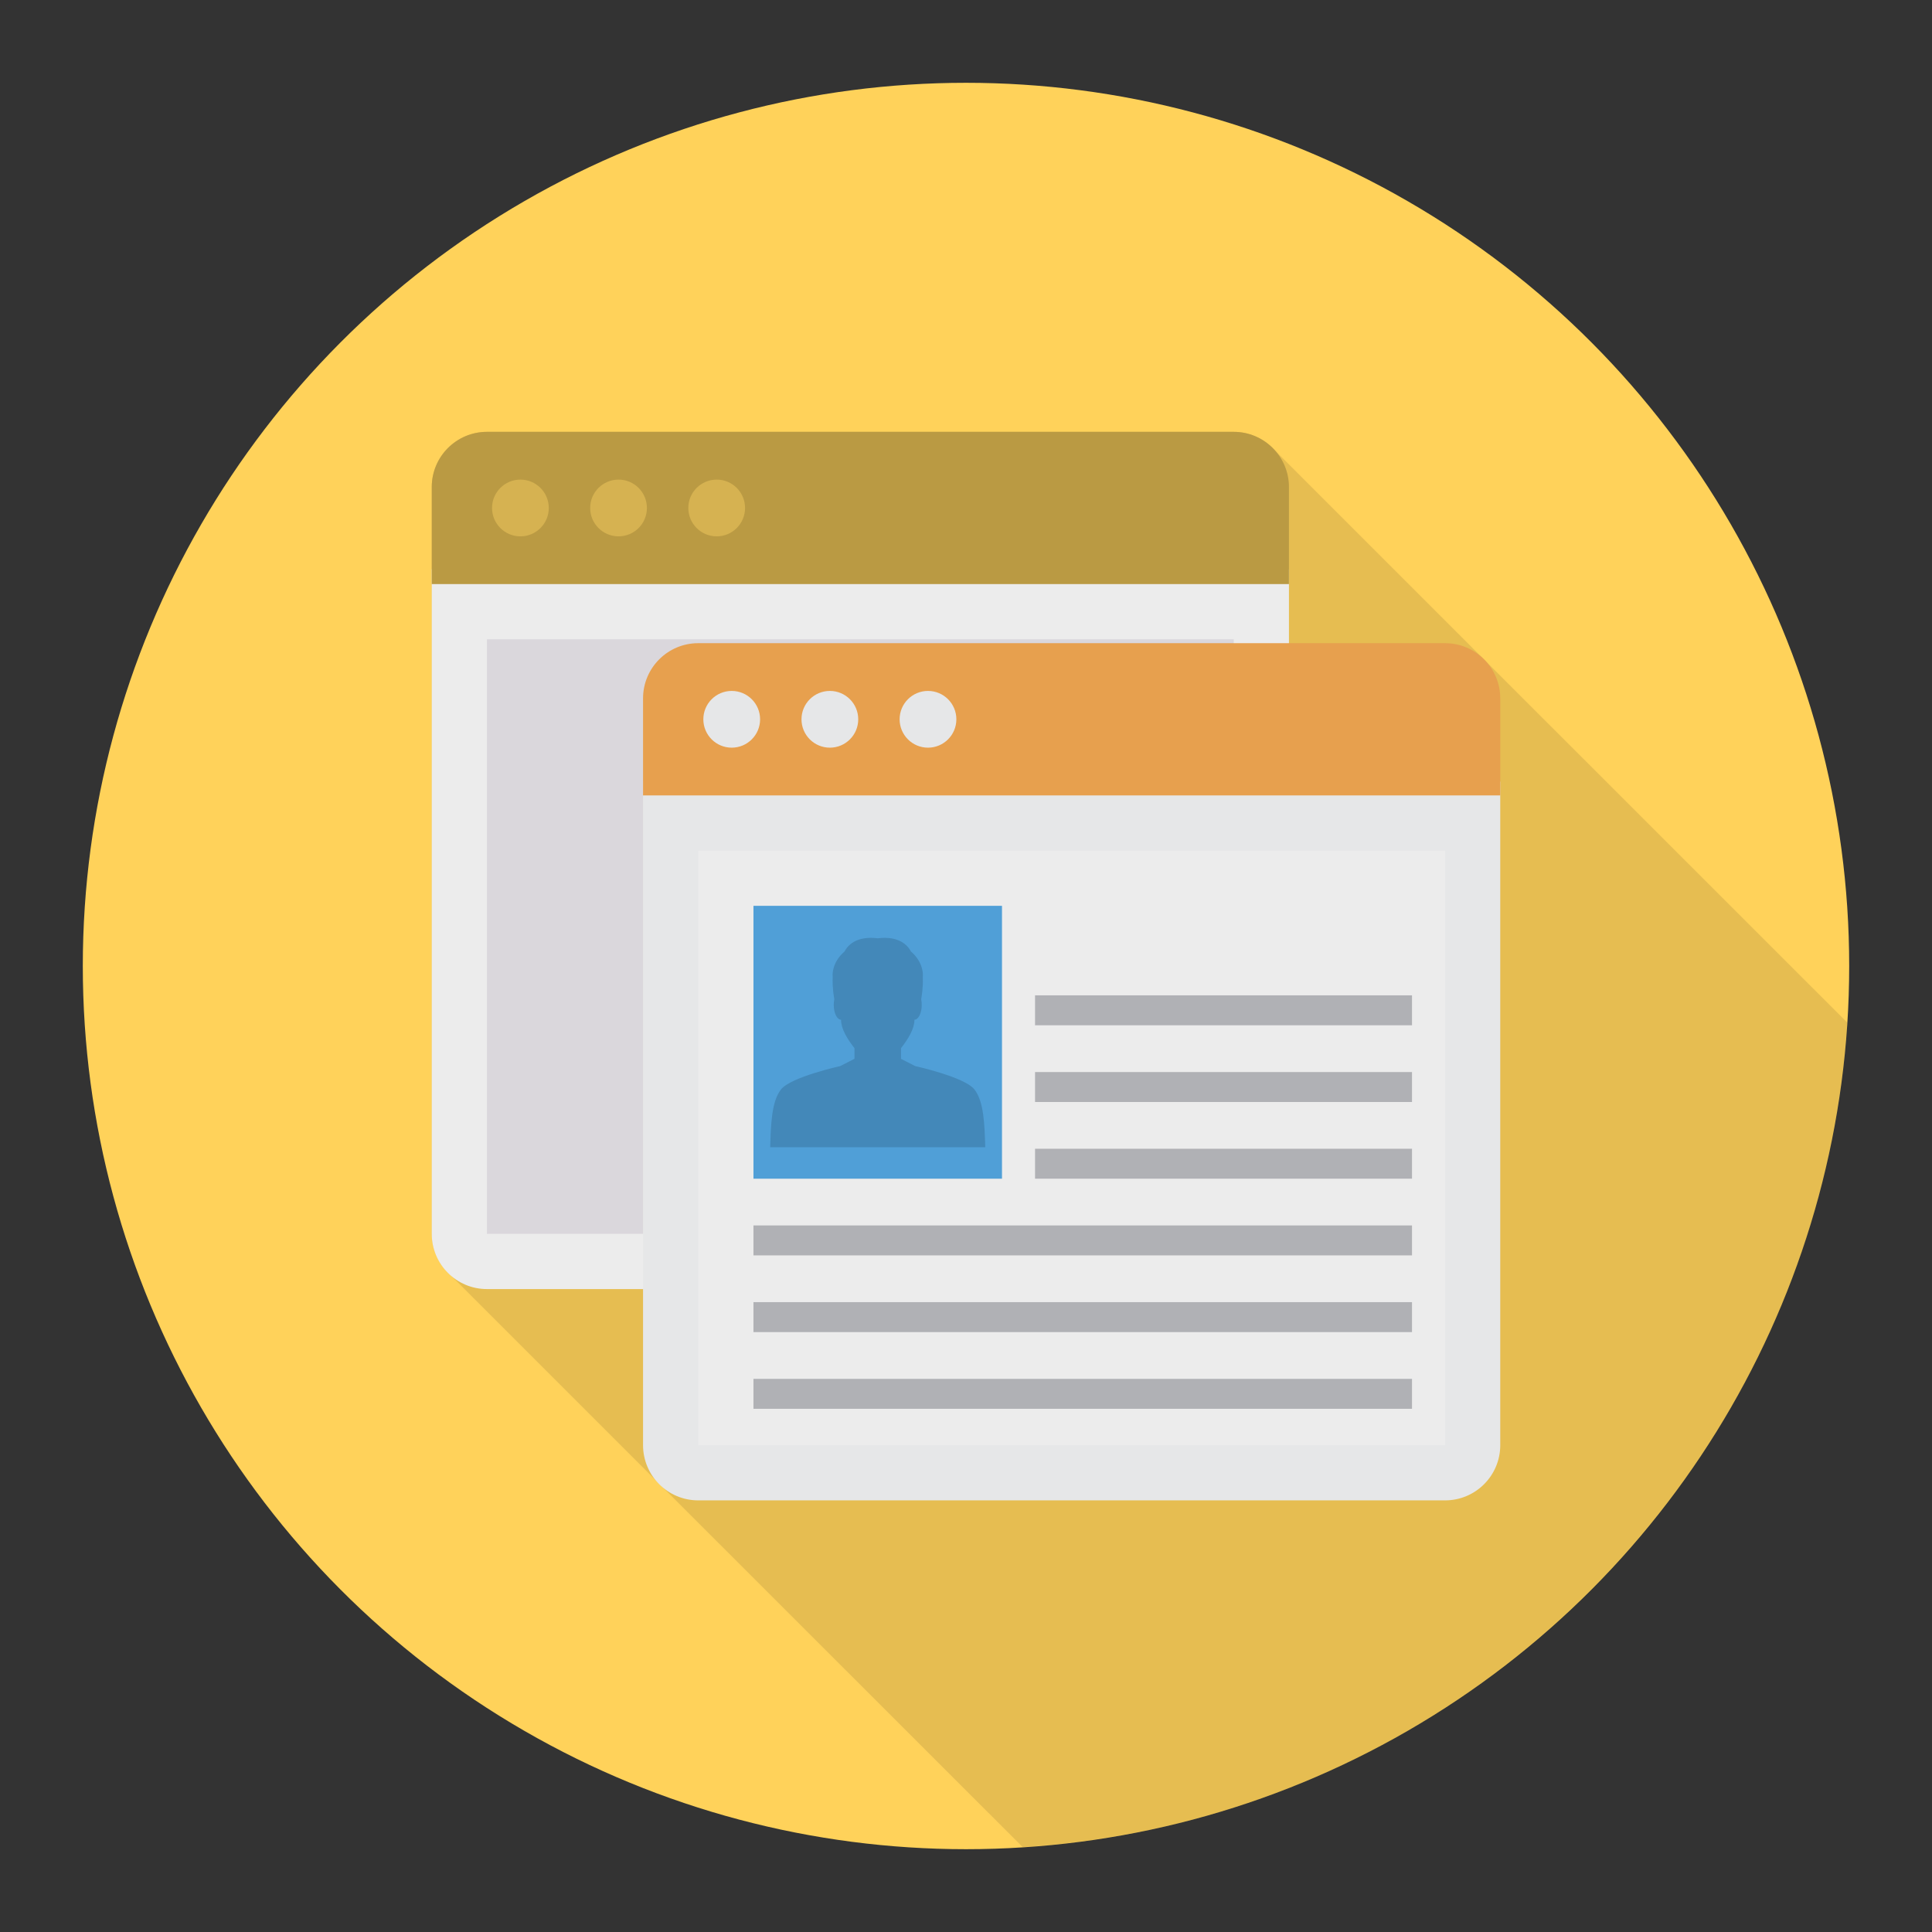 <svg enable-background="new 0 0 140 140" height="512" viewBox="0 0 140 140" width="512" xmlns="http://www.w3.org/2000/svg"><rect x="0" y="0" width="140" height="140" fill="#333333" stroke="none"/><circle cx="70" cy="70" fill="#ffd25a" r="64"/><path d="m107.57 47.82 26.29 26.28c-2.04 32.08-27.68 57.72-59.75 59.75l-26.18-26.17c-.1-.09-.2-.19-.29-.29l-15.02-15.02c-.1-.09-.2-.19-.29-.29l-.02-.02c-.63-.71-1.02-1.63-1.02-2.65v-54.12c0-2.2 1.79-4 4-4h54.11c1.06 0 2.01.42 2.72 1.09l.03.02c.05.05.1.09.14.14l15.21 15.21c.02.02.05.05.07.07z" opacity=".1"/><path d="m31.286 89.411c0 2.209 1.791 4 4 4h54.116c2.209 0 4-1.791 4-4v-48.162h-62.116v48.162z" fill="#ececec"/><path d="m35.286 46.326h54.117v43.084h-54.117z" fill="#dad7dc"/><path d="m46.598 104.723c0 2.209 1.791 4 4 4h54.116c2.209 0 4-1.791 4-4v-48.084h-62.116z" fill="#e6e7e8"/><path d="m50.598 61.639h54.117v43.084h-54.117z" fill="#ececec"/><path d="m54.598 65.639h18.01v19.774h-18.01z" fill="#509fd7"/><path d="m71.394 83.134c-.049-1.661-.098-3.327-.788-4.194-.717-.901-4.284-1.686-4.286-1.686l-1.026-.524 0-.002-.002.001-0-0-0.0 0-.002.001v-.775c.526-.669.971-1.415.971-2.025v-.038c.293 0 .531-.479.531-1.071 0-.141-.014-.287-.039-.426.033-.177.15-.864.116-1.562v-.007c.005-.103.007-.166.007-.166s.052-.927-.864-1.711c-.218-.418-.832-1.15-2.407-.957-1.58-.195-2.193.541-2.41.959-.914.783-.862 1.709-.862 1.709s.002.062.007.166v.007c-.034.699.083 1.385.116 1.562-.025.139-.039.285-.039.426 0 .591.238 1.071.531 1.071v.038c0 .611.445 1.357.971 2.025v.776l-.006-.003-0-0-0.0 0-.002-.001 0.0.002-1.026.524-0-0s-3.568.785-4.286 1.686c-.69.867-.739 2.532-.787 4.194z" fill="#4388b9"/><g fill="#b0b1b5"><path d="m75.003 72.126h27.317v2.17h-27.317z"/><path d="m75.003 77.684h27.317v2.17h-27.317z"/><path d="m75.003 83.242h27.317v2.17h-27.317z"/><path d="m54.598 88.8h47.722v2.17h-47.722z"/><path d="m54.598 94.359h47.722v2.17h-47.722z"/><path d="m54.598 99.917h47.722v2.17h-47.722z"/></g><path d="m108.714 57.639v-7.032c0-2.209-1.791-4-4-4h-54.116c-2.209 0-4 1.791-4 4v7.032z" fill="#e7a04e"/><g fill="#e6e7e8"><circle cx="53.023" cy="52.123" r="2.056"/><circle cx="60.135" cy="52.123" r="2.056"/><circle cx="67.246" cy="52.123" r="2.056"/></g><path d="m93.402 42.326v-7.032c0-2.209-1.791-4-4-4h-54.116c-2.209 0-4 1.791-4 4v7.032z" fill="#ba9a43"/><circle cx="37.711" cy="36.81" fill="#d6b251" r="2.056"/><circle cx="44.822" cy="36.81" fill="#d6b251" r="2.056"/><circle cx="51.934" cy="36.81" fill="#d6b251" r="2.056"/></svg>